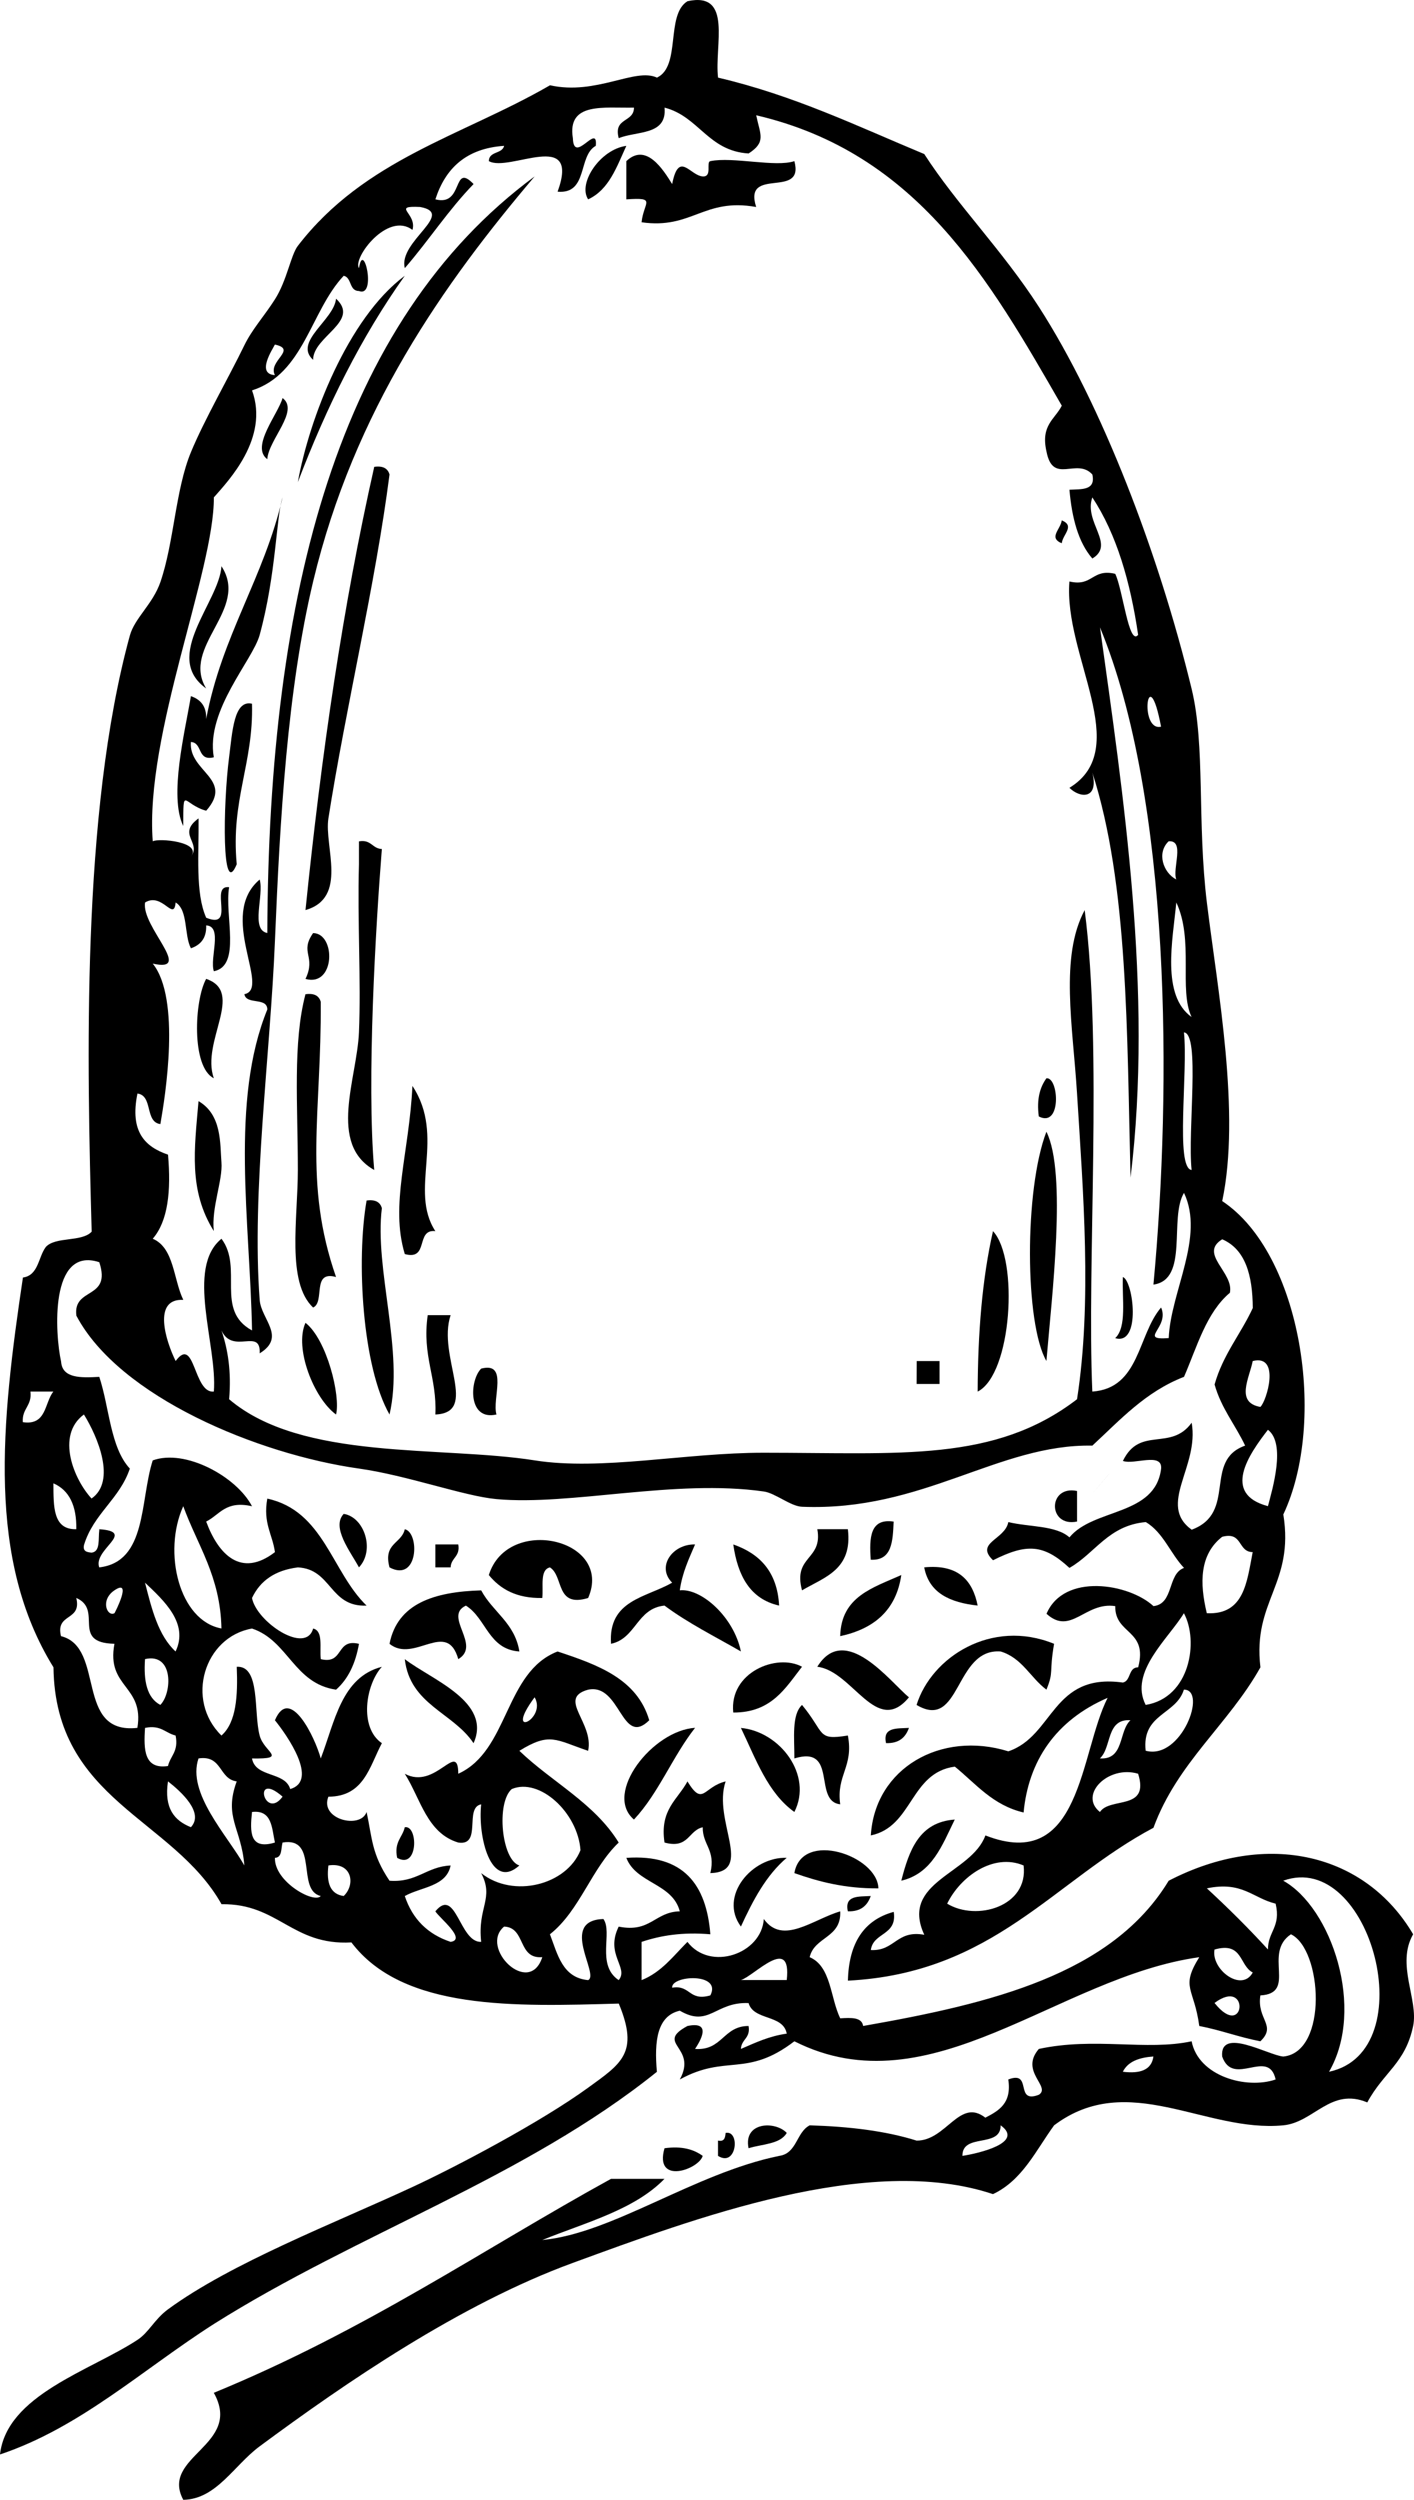 <?xml version="1.0" encoding="UTF-8" standalone="no"?>
<!-- Generator: Adobe Illustrator 13.0.2, SVG Export Plug-In . SVG Version: 6.00 Build 14948)  -->

<svg
   xmlns:dc="http://purl.org/dc/elements/1.1/"
   xmlns:cc="http://creativecommons.org/ns#"
   xmlns:rdf="http://www.w3.org/1999/02/22-rdf-syntax-ns#"
   xmlns:svg="http://www.w3.org/2000/svg"
   xmlns="http://www.w3.org/2000/svg"
   xmlns:sodipodi="http://sodipodi.sourceforge.net/DTD/sodipodi-0.dtd"
   xmlns:inkscape="http://www.inkscape.org/namespaces/inkscape"
   id="Layer_1"
   enable-background="new 0 0 169.853 300.184"
   xml:space="preserve"
   viewBox="0 0 169.842 300.123"
   version="1.1"
   y="0px"
   x="0px"
   sodipodi:docname="acorn-logo-original.svg"
   width="169.842"
   height="300.123"
   inkscape:version="0.92.3 (2405546, 2018-03-11)"><defs
   id="defs119" /><sodipodi:namedview
   pagecolor="#ffffff"
   bordercolor="#666666"
   borderopacity="1"
   objecttolerance="10"
   gridtolerance="10"
   guidetolerance="10"
   inkscape:pageopacity="0"
   inkscape:pageshadow="2"
   inkscape:window-width="659"
   inkscape:window-height="480"
   id="namedview117"
   showgrid="false"
   fit-margin-top="0"
   fit-margin-left="0"
   fit-margin-right="0"
   fit-margin-bottom="0"
   inkscape:zoom="0.7861845"
   inkscape:cx="-63.903531"
   inkscape:cy="150.097"
   inkscape:window-x="194"
   inkscape:window-y="67"
   inkscape:window-maximized="0"
   inkscape:current-layer="Layer_1" />
<path
   d="m 70.644,23.934 c -1.27,-1.939 1.463,-6.007 4.588,-6.423 -1.157,2.516 -2.075,5.266 -4.588,6.423 z"
   id="path2"
   inkscape:connector-curvature="0"
   style="clip-rule:evenodd;fill-rule:evenodd" />
<path
   d="m 75.232,19.346 c 2.363,-2.255 4.409,0.982 5.503,2.753 0.799,-4.058 2.147,-1.016 3.67,-0.918 1.195,0.077 0.362,-1.721 0.918,-1.835 2.699,-0.557 7.837,0.764 10.092,0 1.259,4.622 -6.175,0.553 -4.589,5.505 -6.328,-1.129 -7.694,2.703 -13.762,1.835 0.235,-2.417 1.89,-3.011 -1.833,-2.751 -0.003,-1.53 0.001,-3.061 0.001,-4.589 z"
   id="path4"
   inkscape:connector-curvature="0"
   style="clip-rule:evenodd;fill-rule:evenodd" />
<path
   d="m 40.363,35.861 c 2.957,2.722 -2.769,4.521 -2.752,7.342 -2.4,-2.166 2.513,-4.775 2.752,-7.342 z"
   id="path6"
   inkscape:connector-curvature="0"
   style="clip-rule:evenodd;fill-rule:evenodd" />
<path
   d="m 33.941,47.789 c 2.057,1.529 -1.684,4.984 -1.835,7.34 -2.027,-1.496 1.28,-5.385 1.835,-7.34 z"
   id="path8"
   inkscape:connector-curvature="0"
   style="clip-rule:evenodd;fill-rule:evenodd" />
<path
   d="m 44.951,56.048 c 1.066,-0.149 1.633,0.202 1.835,0.918 -1.672,13.071 -5.283,28.142 -7.34,41.289 -0.528,3.368 2.397,9.521 -2.753,11.01 1.898,-18.59 4.48,-36.5 8.258,-53.215 z"
   id="path10"
   inkscape:connector-curvature="0"
   style="clip-rule:evenodd;fill-rule:evenodd" />
<path
   d="m 127.53,62.472 c 1.631,0.672 0.131,1.667 0,2.752 -1.63,-0.673 -0.13,-1.667 0,-2.752 z"
   id="path12"
   inkscape:connector-curvature="0"
   style="clip-rule:evenodd;fill-rule:evenodd" />
<path
   d="m 26.599,67.977 c 3.42,5.205 -4.906,9.612 -1.835,14.68 -5.352,-3.834 1.596,-10.407 1.835,-14.68 z"
   id="path14"
   inkscape:connector-curvature="0"
   style="clip-rule:evenodd;fill-rule:evenodd" />
<path
   d="m 43.116,101.013 c 1.482,-0.258 1.579,0.868 2.751,0.918 -0.723,9.108 -1.85,27.774 -0.917,38.538 -5.576,-3.151 -2.072,-10.954 -1.835,-16.518 0.263,-6.201 -0.196,-13.354 0,-20.185 10e-4,-0.93 10e-4,-1.85 10e-4,-2.76 z"
   id="path16"
   inkscape:connector-curvature="0"
   style="clip-rule:evenodd;fill-rule:evenodd" />
<path
   d="m 37.611,112.023 c 2.759,0.04 2.664,6.513 -0.918,5.505 1.314,-2.75 -0.749,-3.13 0.918,-5.51 z"
   id="path18"
   inkscape:connector-curvature="0"
   style="clip-rule:evenodd;fill-rule:evenodd" />
<path
   d="m 24.764,117.523 c 4.688,1.59 -0.646,7.5 0.918,11.929 -2.712,-1.34 -2.34,-9.37 -0.918,-11.93 z"
   id="path20"
   inkscape:connector-curvature="0"
   style="clip-rule:evenodd;fill-rule:evenodd" />
<path
   d="m 36.693,119.364 c 1.068,-0.149 1.633,0.202 1.835,0.917 0.089,13.409 -2.117,21.687 1.835,33.034 -2.963,-0.821 -1.288,2.991 -2.752,3.667 -3.222,-3.024 -1.835,-10.688 -1.835,-16.514 0,-7.8 -0.623,-15.29 0.917,-21.11 z"
   id="path22"
   inkscape:connector-curvature="0"
   style="clip-rule:evenodd;fill-rule:evenodd" />
<path
   d="m 125.69,129.453 c 1.497,-0.161 1.852,6.001 -0.915,4.586 -0.28,-2.13 0.16,-3.53 0.92,-4.59 z"
   id="path24"
   inkscape:connector-curvature="0"
   style="clip-rule:evenodd;fill-rule:evenodd" />
<path
   d="m 49.538,130.374 c 4.042,6.121 -0.465,12.492 2.754,17.434 -2.414,-0.272 -0.723,3.561 -3.67,2.752 -1.789,-5.89 0.53,-12.14 0.916,-20.18 z"
   id="path26"
   inkscape:connector-curvature="0"
   style="clip-rule:evenodd;fill-rule:evenodd" />
<path
   d="m 23.847,132.203 c 2.836,1.639 2.572,5.164 2.752,7.34 0.177,2.15 -1.229,5.479 -0.917,8.258 -3.055,-4.9 -2.331,-9.83 -1.835,-15.6 z"
   id="path28"
   inkscape:connector-curvature="0"
   style="clip-rule:evenodd;fill-rule:evenodd" />
<path
   d="m 125.69,135.874 c 2.472,4.951 0.646,19.754 0,27.527 -2.59,-4.45 -2.68,-20.53 0,-27.53 z"
   id="path30"
   inkscape:connector-curvature="0"
   style="clip-rule:evenodd;fill-rule:evenodd" />
<path
   d="m 44.033,144.133 c 1.068,-0.149 1.633,0.202 1.835,0.918 -0.915,7.31 2.694,17.215 0.918,24.772 -3.263,-5.71 -4.009,-18.49 -2.753,-25.69 z"
   id="path32"
   inkscape:connector-curvature="0"
   style="clip-rule:evenodd;fill-rule:evenodd" />
<path
   d="m 119.27,147.804 c 3.121,3.353 2.277,17.182 -1.837,19.269 0.02,-7.03 0.54,-13.54 1.84,-19.27 z"
   id="path34"
   inkscape:connector-curvature="0"
   style="clip-rule:evenodd;fill-rule:evenodd" />
<path
   d="m 134.87,153.314 c 1.266,0.448 2.226,8.271 -0.918,7.341 1.42,-1.34 0.81,-4.7 0.92,-7.34 z"
   id="path36"
   inkscape:connector-curvature="0"
   style="clip-rule:evenodd;fill-rule:evenodd" />
<path
   d="m 51.375,157.893 h 2.752 c -1.643,4.929 3.461,11.716 -1.835,11.929 0.214,-4.49 -1.617,-6.95 -0.917,-11.93 z"
   id="path38"
   inkscape:connector-curvature="0"
   style="clip-rule:evenodd;fill-rule:evenodd" />
<path
   d="m 36.693,158.814 c 2.571,2.016 4.238,8.796 3.67,11.01 -2.655,-1.93 -5.05,-7.98 -3.67,-11.01 z"
   id="path40"
   inkscape:connector-curvature="0"
   style="clip-rule:evenodd;fill-rule:evenodd" />
<path
   d="m 110.1,163.404 h 2.755 v 2.752 H 110.1 c 0.01,-0.92 0.01,-1.84 0.01,-2.75 z"
   id="path42"
   inkscape:connector-curvature="0"
   style="clip-rule:evenodd;fill-rule:evenodd" />
<path
   d="m 57.797,164.314 c 3.315,-0.866 1.281,3.614 1.835,5.507 -3.471,0.79 -3.246,-4.11 -1.835,-5.51 z"
   id="path44"
   inkscape:connector-curvature="0"
   style="clip-rule:evenodd;fill-rule:evenodd" />
<path
   d="m 129.37,179.004 v 3.67 c -3.54,0.72 -3.54,-4.4 0,-3.67 z"
   id="path46"
   inkscape:connector-curvature="0"
   style="clip-rule:evenodd;fill-rule:evenodd" />
<path
   d="m 41.281,181.754 c 2.489,0.377 3.786,4.364 1.835,6.422 -0.997,-1.86 -3.349,-4.8 -1.835,-6.42 z"
   id="path48"
   inkscape:connector-curvature="0"
   style="clip-rule:evenodd;fill-rule:evenodd" />
<path
   d="m 107.34,182.673 c -0.104,2.341 -0.172,4.719 -2.752,4.584 -0.18,-2.62 -0.11,-5 2.75,-4.58 z"
   id="path50"
   inkscape:connector-curvature="0"
   style="clip-rule:evenodd;fill-rule:evenodd" />
<path
   d="m 48.621,183.594 c 1.803,0.414 1.648,6.437 -1.835,4.585 -0.787,-2.92 1.445,-2.84 1.835,-4.58 z"
   id="path52"
   inkscape:connector-curvature="0"
   style="clip-rule:evenodd;fill-rule:evenodd" />
<path
   d="m 98.171,183.594 h 3.671 c 0.586,4.869 -2.815,5.75 -5.507,7.34 -1.122,-4.18 2.517,-3.6 1.838,-7.34 z"
   id="path54"
   inkscape:connector-curvature="0"
   style="clip-rule:evenodd;fill-rule:evenodd" />
<path
   d="m 70.644,191.853 c -3.954,1.194 -2.901,-2.606 -4.588,-3.674 -1.245,0.284 -0.762,2.3 -0.919,3.674 -3.115,0.056 -5.04,-1.079 -6.421,-2.755 2.247,-7.24 15.012,-4.35 11.928,2.76 z"
   id="path56"
   inkscape:connector-curvature="0"
   style="clip-rule:evenodd;fill-rule:evenodd" />
<path
   d="m 52.292,185.423 h 2.753 c 0.257,1.482 -0.868,1.579 -0.918,2.752 h -1.835 v -2.75 z"
   id="path58"
   inkscape:connector-curvature="0"
   style="clip-rule:evenodd;fill-rule:evenodd" />
<path
   d="m 83.487,185.423 c -0.731,1.714 -1.531,3.36 -1.833,5.507 2.561,-0.265 6.478,3.166 7.34,7.341 -3.103,-1.792 -6.373,-3.413 -9.177,-5.507 -3.334,0.336 -3.405,3.935 -6.422,4.588 -0.373,-5.268 4.238,-5.548 7.34,-7.34 -1.904,-1.89 0.004,-4.65 2.752,-4.59 z"
   id="path60"
   inkscape:connector-curvature="0"
   style="clip-rule:evenodd;fill-rule:evenodd" />
<path
   d="m 88.076,185.423 c 3.173,1.109 5.29,3.274 5.507,7.341 -3.495,-0.79 -4.97,-3.59 -5.507,-7.34 z"
   id="path62"
   inkscape:connector-curvature="0"
   style="clip-rule:evenodd;fill-rule:evenodd" />
<path
   d="m 111.01,188.173 c 4.066,-0.392 5.81,1.53 6.422,4.589 -3.3,-0.36 -5.84,-1.49 -6.42,-4.59 z"
   id="path64"
   inkscape:connector-curvature="0"
   style="clip-rule:evenodd;fill-rule:evenodd" />
<path
   d="m 108.26,189.094 c -0.623,4.271 -3.318,6.47 -7.34,7.34 0.11,-4.78 3.97,-5.82 7.34,-7.34 z"
   id="path66"
   inkscape:connector-curvature="0"
   style="clip-rule:evenodd;fill-rule:evenodd" />
<path
   d="m 57.797,190.934 c 1.379,2.596 4.043,3.906 4.588,7.341 -3.722,-0.254 -3.972,-3.98 -6.423,-5.507 -2.761,1.28 1.908,4.749 -0.917,6.425 -1.363,-4.823 -5.298,0.549 -8.259,-1.837 0.954,-4.86 5.375,-6.25 11.011,-6.42 z"
   id="path68"
   inkscape:connector-curvature="0"
   style="clip-rule:evenodd;fill-rule:evenodd" />
<path
   d="m 126.61,197.353 c -0.612,3.551 -0.003,3.264 -0.918,5.504 -1.927,-1.434 -2.916,-3.809 -5.503,-4.585 -5.563,-0.415 -4.75,9.584 -10.096,6.422 1.77,-5.71 8.98,-10.42 16.52,-7.34 z"
   id="path70"
   inkscape:connector-curvature="0"
   style="clip-rule:evenodd;fill-rule:evenodd" />
<path
   d="m 109.18,203.774 c -3.917,4.749 -6.739,-3.158 -11.011,-3.666 3.351,-5.42 8.831,1.91 11.011,3.67 z"
   id="path72"
   inkscape:connector-curvature="0"
   style="clip-rule:evenodd;fill-rule:evenodd" />
<path
   d="m 48.621,199.194 c 3.239,2.479 10.488,5.123 8.259,10.092 -2.442,-3.68 -7.631,-4.61 -8.259,-10.09 z"
   id="path74"
   inkscape:connector-curvature="0"
   style="clip-rule:evenodd;fill-rule:evenodd" />
<path
   d="m 96.335,200.103 c -2.009,2.576 -3.663,5.511 -8.259,5.503 -0.512,-4.82 5.216,-7.15 8.259,-5.5 z"
   id="path76"
   inkscape:connector-curvature="0"
   style="clip-rule:evenodd;fill-rule:evenodd" />
<path
   d="m 95.416,211.113 c 0.011,-2.434 -0.347,-5.238 0.919,-6.421 2.826,3.42 1.729,4.278 5.507,3.67 0.717,3.778 -1.411,4.708 -0.919,8.259 -3.305,-0.36 -0.23,-7.11 -5.504,-5.51 z"
   id="path78"
   inkscape:connector-curvature="0"
   style="clip-rule:evenodd;fill-rule:evenodd" />
<path
   d="m 83.487,207.444 c -2.695,3.42 -4.379,7.852 -7.34,11.007 -3.696,-3.14 2.266,-10.71 7.34,-11.01 z"
   id="path80"
   inkscape:connector-curvature="0"
   style="clip-rule:evenodd;fill-rule:evenodd" />
<path
   d="m 95.416,217.543 c -3.211,-2.296 -4.634,-6.377 -6.422,-10.092 4.701,0.44 8.666,5.66 6.422,10.09 z"
   id="path82"
   inkscape:connector-curvature="0"
   style="clip-rule:evenodd;fill-rule:evenodd" />
<path
   d="m 109.18,207.444 c -0.403,1.128 -1.176,1.882 -2.755,1.833 -0.43,-1.95 1.31,-1.74 2.75,-1.83 z"
   id="path84"
   inkscape:connector-curvature="0"
   style="clip-rule:evenodd;fill-rule:evenodd" />
<path
   d="m 82.573,213.874 c 1.885,3.08 1.896,0.643 4.584,0 -1.583,4.727 3.461,10.842 -1.833,11.01 0.661,-2.804 -0.937,-3.345 -0.918,-5.507 -1.751,0.393 -1.662,2.621 -4.588,1.837 -0.599,-3.97 1.586,-5.15 2.755,-7.34 z"
   id="path86"
   inkscape:connector-curvature="0"
   style="clip-rule:evenodd;fill-rule:evenodd" />
<path
   d="m 114.68,218.453 c -1.512,3.076 -2.71,6.466 -6.422,7.34 0.94,-3.65 2.14,-7.04 6.42,-7.34 z"
   id="path88"
   inkscape:connector-curvature="0"
   style="clip-rule:evenodd;fill-rule:evenodd" />
<path
   d="m 48.621,219.374 c 1.621,-0.291 1.637,5.142 -0.918,3.674 -0.388,-1.92 0.629,-2.43 0.918,-3.67 z"
   id="path90"
   inkscape:connector-curvature="0"
   style="clip-rule:evenodd;fill-rule:evenodd" />
<path
   d="m 105.51,226.714 c -4.01,0.029 -7.157,-0.796 -10.096,-1.834 0.901,-5.2 9.986,-2.1 10.096,1.83 z"
   id="path92"
   inkscape:connector-curvature="0"
   style="clip-rule:evenodd;fill-rule:evenodd" />
<path
   d="m 94.498,223.043 c -2.479,2.106 -4.059,5.115 -5.504,8.255 -2.699,-3.65 1.341,-8.41 5.504,-8.25 z"
   id="path94"
   inkscape:connector-curvature="0"
   style="clip-rule:evenodd;fill-rule:evenodd" />
<path
   d="m 104.59,227.633 c -0.399,1.128 -1.176,1.886 -2.751,1.837 -0.43,-1.96 1.31,-1.75 2.75,-1.84 z"
   id="path96"
   inkscape:connector-curvature="0"
   style="clip-rule:evenodd;fill-rule:evenodd" />
<path
   d="m 94.498,256.074 c -0.777,1.366 -2.954,1.329 -4.585,1.837 -0.647,-3.18 3.215,-3.29 4.585,-1.84 z"
   id="path98"
   inkscape:connector-curvature="0"
   style="clip-rule:evenodd;fill-rule:evenodd" />
<path
   d="m 87.157,256.074 c 1.781,-0.362 1.341,4.182 -0.914,2.755 v -1.837 c 0.78,0.17 0.862,-0.36 0.914,-0.92 z"
   id="path100"
   inkscape:connector-curvature="0"
   style="clip-rule:evenodd;fill-rule:evenodd" />
<path
   d="m 79.817,257.913 c 2.128,-0.291 3.524,0.149 4.588,0.918 -0.466,1.64 -5.857,3.53 -4.588,-0.92 z"
   id="path102"
   inkscape:connector-curvature="0"
   style="clip-rule:evenodd;fill-rule:evenodd" />
<path
   d="m 11.919,183.594 c 4.54,0.313 -0.764,2.408 0,4.585 5.751,-0.672 4.872,-7.972 6.424,-12.844 3.885,-1.426 10.071,1.931 11.927,5.504 -3.172,-0.725 -3.872,1.022 -5.505,1.837 1.464,3.957 4.189,6.799 8.259,3.67 -0.293,-2.154 -1.449,-3.446 -0.917,-6.426 6.784,1.475 7.725,8.793 11.927,12.848 -4.471,0.19 -4.172,-4.391 -8.257,-4.589 -2.724,0.336 -4.527,1.591 -5.507,3.674 0.536,2.86 6.464,6.854 7.342,3.666 1.245,0.284 0.76,2.3 0.917,3.674 2.824,0.68 1.764,-2.52 4.588,-1.837 -0.409,2.345 -1.288,4.219 -2.753,5.504 -5.072,-0.739 -5.733,-5.889 -10.094,-7.341 -5.753,1.016 -8.044,8.572 -3.67,12.848 1.788,-1.576 1.979,-4.753 1.837,-8.255 2.863,-0.172 2.008,5.443 2.751,8.255 0.538,2.038 3.464,2.818 -0.918,2.751 0.422,2.334 3.967,1.542 4.588,3.674 3.467,-1.004 -0.409,-6.496 -1.835,-8.258 1.789,-4.257 4.826,2.075 5.505,4.584 1.695,-4.42 2.479,-9.752 7.34,-11.006 -1.953,2.146 -2.755,7.291 0,9.173 -1.486,2.797 -2.143,6.418 -6.422,6.422 -1.094,2.729 3.866,3.942 4.587,1.837 0.676,3.133 0.59,5.04 2.753,8.255 3.304,0.246 4.422,-1.695 7.34,-1.833 -0.508,2.55 -3.547,2.568 -5.505,3.67 0.917,2.756 2.751,4.589 5.505,5.503 1.949,-0.291 -1.311,-2.837 -1.835,-3.666 2.496,-3.024 2.892,3.774 5.505,3.666 -0.463,-4.185 1.594,-5.196 0,-8.255 3.853,3.059 10.26,1.438 11.929,-2.751 -0.325,-4.54 -4.941,-8.744 -8.259,-7.341 -1.882,1.646 -1.225,8.513 0.918,9.174 -3.438,3.08 -5.01,-3.514 -4.588,-7.34 -2.064,0.381 0.138,5.028 -2.751,4.588 -3.766,-1.131 -4.523,-5.264 -6.424,-8.259 3.724,2.009 6.394,-4.106 6.424,0 6.102,-2.767 5.531,-12.208 11.928,-14.68 4.828,1.594 9.555,3.289 11.011,8.259 -3.349,3.285 -3.428,-4.484 -7.34,-3.674 -3.763,1.037 0.713,3.935 0,7.34 -3.92,-1.322 -4.592,-2.267 -8.259,0 3.898,3.748 9.017,6.276 11.929,11.014 -3.286,3.137 -4.67,8.177 -8.258,11.011 0.926,2.438 1.508,5.22 4.588,5.507 1.411,-0.649 -3.558,-7.153 1.833,-7.34 1.154,1.612 -0.9,5.503 1.837,7.34 1.244,-1.509 -1.658,-3.069 0,-6.426 3.831,0.773 4.331,-1.781 7.34,-1.833 -0.885,-3.397 -5.234,-3.33 -6.422,-6.422 6.896,-0.478 9.618,3.226 10.092,9.174 -3.341,-0.284 -5.97,0.146 -8.259,0.914 v 4.593 c 2.405,-0.963 3.82,-2.912 5.507,-4.593 2.729,3.577 8.901,1.449 9.173,-2.747 2.273,3.181 5.925,0.029 9.177,-0.919 0.161,3.219 -3.099,3.017 -3.67,5.503 2.58,1.091 2.472,4.869 3.67,7.341 1.303,-0.079 2.599,-0.149 2.752,0.918 15.355,-2.688 29.895,-6.197 36.701,-17.436 11.909,-6.164 23.678,-3.226 29.363,6.426 -2.075,3.61 0.654,7.837 0,11.01 -0.926,4.48 -3.539,5.529 -5.507,9.177 -4.409,-1.84 -6.402,2.397 -10.092,2.752 -9.359,0.9 -18.645,-6.683 -27.527,0 -2.188,3.01 -3.804,6.594 -7.34,8.259 -14.882,-4.977 -35.936,2.945 -50.466,8.255 -13.618,4.98 -27.432,14.49 -37.619,22.024 -3.082,2.281 -5.203,6.358 -9.175,6.421 -2.813,-5.268 7.209,-6.515 3.67,-12.847 18.317,-7.52 32.286,-17.208 47.713,-25.69 h 6.422 c -3.614,3.723 -9.453,5.23 -14.681,7.344 8.408,-0.776 18.283,-8.02 28.446,-10.096 2.154,-0.291 2.054,-2.837 3.67,-3.67 4.757,0.139 9.121,0.668 12.844,1.833 3.569,0.03 5.156,-5.182 8.258,-2.751 1.609,-0.841 3.189,-1.707 2.756,-4.589 2.968,-1.135 0.698,2.972 3.67,1.837 1.516,-0.979 -2.345,-2.785 0,-5.503 6.709,-1.449 12.899,0.254 18.351,-0.919 0.825,4.208 6.59,5.795 10.092,4.585 -0.858,-3.846 -5.085,1.001 -6.422,-2.752 -0.313,-3.617 5.57,-0.146 7.34,0 5.41,-0.533 4.689,-12.869 0.919,-14.68 -3.405,2.273 0.791,7.09 -3.67,7.34 -0.459,2.886 1.997,3.588 0,5.507 -2.572,-0.489 -4.771,-1.348 -7.34,-1.837 -0.62,-4.622 -2.293,-4.569 0,-8.259 -16.98,2.356 -32.24,18.373 -48.634,10.096 -5.753,4.406 -8.184,1.516 -13.762,4.585 2.166,-3.954 -3.058,-4.271 0.918,-6.422 3.05,-0.631 1.479,1.896 0.915,2.756 3.293,0.231 3.364,-2.756 6.426,-2.756 0.258,1.482 -0.87,1.579 -0.919,2.756 1.714,-0.735 3.36,-1.538 5.504,-1.837 -0.419,-2.334 -3.966,-1.539 -4.585,-3.67 -4.018,-0.168 -4.72,2.982 -8.259,0.914 -2.74,0.627 -3.077,3.655 -2.752,7.34 -15.834,12.729 -35.93,19.378 -53.22,30.279 -8.582,5.48 -16.035,12.43 -25.682,15.66 0.805,-7.146 10.863,-10.054 16.518,-13.762 1.368,-0.896 2.035,-2.472 3.67,-3.67 7.609,-5.574 20.023,-10.35 29.36,-14.681 5.216,-2.419 15.354,-7.754 21.106,-11.928 3.98,-2.891 6.134,-4.175 3.67,-10.092 -12.433,0.354 -25.911,0.847 -32.116,-7.345 -7.127,0.403 -8.767,-4.688 -15.599,-4.585 -5.843,-10.367 -19.984,-12.436 -20.186,-28.441 -7.994,-12.926 -6.304,-29.155 -3.67,-46.797 1.885,-0.258 1.831,-2.453 2.753,-3.672 1.173,-1.273 4.331,-0.562 5.505,-1.835 -0.551,-20.062 -1.281,-50.175 4.586,-71.568 0.579,-2.109 2.761,-3.776 3.67,-6.423 1.646,-4.794 1.796,-11.072 3.67,-15.599 1.619,-3.907 4.422,-8.737 6.423,-12.845 0.936,-1.923 2.412,-3.524 3.67,-5.507 1.454,-2.291 1.891,-5.301 2.753,-6.421 8.042,-10.439 19.797,-13.202 30.279,-19.269 5.552,1.236 10.222,-2.152 12.847,-0.918 2.92,-1.359 1.012,-7.547 3.67,-9.175 5.477,-1.195 3.207,5.356 3.67,9.175 9.169,2.147 16.778,5.854 24.771,9.177 3.913,6.071 9.346,11.496 13.766,18.35 7.579,11.763 14.408,29.616 18.351,45.878 1.654,6.825 0.646,15.979 1.833,25.692 1.27,10.346 4.069,25.228 1.837,35.784 9.543,6.323 12.601,26.471 7.34,37.619 1.337,8.374 -3.711,10.356 -2.751,18.354 -3.842,6.862 -9.98,11.428 -12.848,19.265 -11.992,6.362 -19.238,17.466 -36.7,18.354 0.101,-4.488 1.9,-7.277 5.503,-8.259 0.434,2.879 -2.468,2.423 -2.752,4.585 2.901,0.149 3.065,-2.438 6.422,-1.833 -2.964,-6.415 5.664,-7.296 7.34,-11.929 11.556,4.518 11.313,-9.872 14.681,-16.518 -6.257,2.703 -9.513,7.602 -10.092,13.766 -3.715,-0.874 -5.728,-3.446 -8.259,-5.507 -5.398,0.717 -5.028,7.206 -10.092,8.259 0.489,-8.061 8.394,-12.612 16.518,-10.096 5.488,-1.849 5.22,-9.457 13.762,-8.255 0.997,-0.228 0.624,-1.826 1.833,-1.833 1.206,-4.57 -2.822,-3.905 -2.751,-7.344 -3.629,-0.557 -5.32,3.588 -8.259,0.918 2.099,-4.939 9.924,-3.629 12.847,-0.918 2.479,-0.273 1.646,-3.857 3.67,-4.589 -1.639,-1.725 -2.482,-4.245 -4.588,-5.503 -4.495,0.396 -6.06,3.726 -9.174,5.503 -3.099,-2.86 -5.145,-2.949 -9.177,-0.919 -2.218,-2.128 1.434,-2.452 1.837,-4.584 2.449,0.604 5.73,0.384 7.34,1.837 2.894,-3.532 10.32,-2.528 11.011,-8.259 0.153,-1.994 -3.256,-0.418 -4.589,-0.919 2.042,-4.233 5.742,-1.112 8.259,-4.588 0.934,5.298 -4.159,9.834 0,12.847 5.511,-2.038 1.344,-8.311 6.422,-10.096 -1.177,-2.494 -2.867,-4.473 -3.67,-7.34 1.004,-3.58 3.136,-6.041 4.588,-9.177 -0.022,-3.954 -0.892,-7.057 -3.67,-8.255 -2.856,1.749 1.434,3.983 0.919,6.422 -2.826,2.378 -3.939,6.462 -5.508,10.092 -4.633,1.792 -7.672,5.174 -11.01,8.258 -11.32,-0.209 -20.333,7.923 -34.867,7.341 -1.374,-0.053 -3.211,-1.636 -4.589,-1.833 -10.686,-1.527 -23.174,1.721 -32.114,0.914 -3.874,-0.347 -10.73,-2.853 -16.515,-3.666 -12.138,-1.71 -28.795,-8.603 -33.949,-18.354 -0.441,-3.494 4.247,-1.866 2.751,-6.422 -5.996,-1.971 -5.316,8.636 -4.588,11.929 0.136,2.005 2.313,1.968 4.588,1.834 1.219,3.674 1.314,8.475 3.67,11.014 -1.226,3.666 -4.368,5.417 -5.505,9.173 -0.168,0.78 0.358,0.866 0.918,0.919 1.077,-0.13 0.775,-1.65 0.919,-2.73 z M 136.709,76.233 c -0.94,-6.397 -2.587,-12.091 -5.503,-16.517 -1.061,2.981 2.804,5.645 0,7.34 -1.702,-1.968 -2.453,-4.887 -2.752,-8.259 1.441,-0.086 3.182,0.123 2.752,-1.833 -1.9,-2.074 -4.738,1.279 -5.507,-2.753 -0.725,-3.174 1.022,-3.874 1.837,-5.505 -8.711,-15.147 -17.361,-30.354 -36.705,-34.868 0.485,2.345 1.218,3.211 -0.914,4.589 -4.891,-0.31 -5.959,-4.443 -10.096,-5.507 0.317,3.375 -3.342,2.776 -5.503,3.672 -0.668,-2.503 1.822,-1.848 1.833,-3.672 -3.588,0.081 -8.05,-0.709 -7.34,3.672 0.101,3.25 3.035,-1.951 2.751,0.917 -2.165,1.196 -0.899,5.826 -4.585,5.505 2.774,-7.676 -5.833,-2.275 -8.258,-3.67 0.009,-1.212 1.607,-0.838 1.835,-1.835 -4.586,0.308 -7.064,2.726 -8.258,6.423 3.444,0.909 1.999,-4.508 4.588,-1.835 -3.017,3.101 -5.417,6.817 -8.259,10.092 -0.831,-3.192 6.164,-6.562 1.835,-7.34 -3.519,-0.166 -0.332,0.752 -0.918,2.754 -2.99,-2.257 -7.23,3.431 -6.421,4.586 0.528,-3.495 2.146,3.573 0,2.753 -1.213,-0.011 -0.84,-1.607 -1.835,-1.835 -4.002,4.256 -4.758,11.759 -11.012,13.764 2.091,5.751 -2.879,10.891 -4.587,12.845 0.056,8.832 -8.312,28.515 -7.34,41.29 0.704,-0.403 5.966,0.056 4.586,1.837 1.311,-1.693 -1.721,-2.683 0.918,-4.589 0.05,4.232 -0.407,8.97 0.917,11.929 3.612,1.469 0.319,-3.963 2.753,-3.67 -0.571,3.405 1.492,9.442 -1.835,10.092 -0.528,-1.613 1.109,-5.392 -0.918,-5.505 0.05,1.579 -0.706,2.352 -1.835,2.753 -0.838,-1.609 -0.315,-4.579 -1.835,-5.505 -0.22,2.365 -1.578,-1.26 -3.67,0 -0.495,2.888 5.947,8.466 0.918,7.34 3.396,4.213 1.502,15.952 0.917,19.269 -1.889,-0.252 -0.863,-3.418 -2.751,-3.67 -0.952,4.622 0.937,6.403 3.67,7.34 0.377,4.353 0.009,7.961 -1.835,10.094 2.578,1.09 2.472,4.868 3.67,7.34 -3.733,-0.19 -2.097,4.954 -0.918,7.34 2.332,-3.15 2.121,3.924 4.588,3.67 0.442,-5.548 -3.416,-14.825 0.917,-18.35 2.647,3.528 -0.818,8.564 3.67,11.01 -0.247,-13.103 -2.647,-27.541 1.837,-38.538 -0.015,-1.516 -2.546,-0.513 -2.754,-1.835 3.231,-0.629 -3.285,-9.442 1.835,-13.764 0.545,1.9 -1.135,6.028 0.918,6.423 0.13,-40.853 8.525,-73.442 32.114,-90.839 -10.896,12.843 -21.7,28.078 -26.609,48.631 -3.097,12.961 -3.991,28.584 -4.588,43.125 -0.564,13.745 -2.808,30.148 -1.835,43.126 0.177,2.355 3.218,4.432 0,6.422 0.155,-3.137 -3.228,0.209 -4.588,-2.752 0.772,2.285 1.202,4.914 0.918,8.259 8.731,7.434 25.417,5.556 36.703,7.34 8.032,1.27 18.05,-0.922 27.525,-0.918 16.432,0.007 27.718,1.165 37.619,-6.422 1.814,-11.679 0.731,-24.914 0,-36.703 -0.504,-8.154 -2.079,-16.426 0.919,-22.022 2.18,16.92 0.242,42.391 0.918,57.806 5.716,-0.399 5.429,-6.802 8.259,-10.095 1.071,2.404 -2.834,3.95 0.915,3.674 0.238,-5.593 4.349,-12.147 1.836,-17.436 -1.825,3.067 0.62,10.41 -3.67,11.014 2.218,-23.686 2.117,-58.257 -6.422,-78.912 2.764,19.87 6.418,43.738 3.671,66.063 -0.438,-17.301 -0.258,-35.22 -4.589,-48.629 0.799,3.183 -1.411,3.147 -2.752,1.835 7.722,-4.714 -0.724,-15.86 0,-24.774 2.805,0.665 2.696,-1.583 5.504,-0.918 0.91,1.882 1.63,8.677 2.74,7.338 z m -103.69,-31.197 c -0.877,-1.71 2.748,-3.067 0,-3.67 -0.269,0.562 -2.283,3.532 0,3.67 z m 106.44,42.207 c -1.58,-8.375 -2.7,0.646 0,0 z m 1.83,18.348 c -0.5,-1.333 1.071,-4.742 -0.918,-4.588 -1.45,1.38 -0.67,3.76 0.92,4.59 z m 1.84,16.52 c -1.561,-3.312 0.295,-9.207 -1.837,-13.764 -0.43,4.5 -1.82,11.16 1.84,13.76 z m 0,18.35 c -0.497,-4.725 1.063,-16.331 -0.919,-16.518 0.5,4.73 -1.06,16.33 0.92,16.52 z m 8.26,28.45 c 0.75,-0.669 2.46,-6.355 -0.919,-5.508 -0.4,2.04 -2.11,4.98 0.92,5.51 z m -148.65,1.83 c 2.876,0.429 2.585,-2.308 3.67,-3.671 H 3.655 c 0.207,1.73 -1.034,2.02 -0.916,3.67 z m 8.258,9.17 c 2.993,-2.098 0.739,-7.418 -0.918,-10.092 -3.418,2.53 -1.165,7.85 0.918,10.09 z m 141.3,0.92 c 0.52,-1.99 2.192,-7.513 0,-9.174 -2.29,2.95 -5.57,7.69 0,9.17 z m -143.13,2.76 c 0.044,-2.8 -0.834,-4.674 -2.753,-5.507 0.018,2.74 -0.086,5.59 2.753,5.51 z m 17.432,11.92 c -0.127,-6.295 -2.879,-9.965 -4.587,-14.68 -2.494,5.52 -0.491,13.76 4.587,14.68 z m 118.36,-1.83 c 4.499,0.213 4.809,-3.76 5.507,-7.34 -1.825,-0.012 -1.168,-2.506 -3.67,-1.833 -2.71,2.12 -2.72,5.54 -1.84,9.17 z m -131.21,0 c 0.03,-0.015 2.207,-4.245 0,-2.752 -1.751,1.18 -0.872,3.22 0,2.75 z m 7.34,4.59 c 1.619,-3.383 -1.426,-6.127 -3.67,-8.259 0.804,3.17 1.596,6.35 3.67,8.26 z m -13.764,-1.84 c 5.386,1.344 1.607,11.85 9.177,11.014 0.847,-5.13 -3.764,-4.801 -2.754,-10.096 -5.307,-0.108 -1.301,-4.077 -4.586,-5.503 0.683,2.83 -2.52,1.77 -1.837,4.59 z m 130.29,8.26 c 5.354,-0.882 6.388,-7.691 4.588,-11.011 -1.83,3.03 -6.62,7.06 -4.59,11.01 z m -118.36,0 c 1.413,-1.396 1.635,-6.292 -1.835,-5.504 -0.19,2.63 0.233,4.66 1.835,5.5 z m 118.36,5.5 c 4.278,1.157 7.444,-7.333 4.588,-7.34 -0.93,3.05 -5.08,2.88 -4.59,7.34 z m -73.4,-6.42 c -3.817,5.15 1.521,2.62 0,0 z m 67.9,7.34 c 2.946,0.194 2.233,-3.271 3.671,-4.584 -2.95,-0.2 -2.23,3.27 -3.67,4.58 z m -111.94,0.92 c 0.287,-1.239 1.305,-1.751 0.917,-3.67 -1.24,-0.288 -1.753,-1.304 -3.67,-0.915 -0.182,2.62 -0.115,5 2.753,4.58 z m 9.174,11.93 c -0.354,-4.491 -2.507,-5.769 -0.916,-10.092 -2.166,-0.284 -1.708,-3.188 -4.589,-2.756 -1.419,4.16 3.437,9.2 5.505,12.85 z m 102.77,-6.42 c 1.222,-1.833 5.996,-0.123 4.585,-4.589 -3.58,-1.07 -7.18,2.53 -4.59,4.59 z m -109.19,1.83 c 1.619,-1.725 -1.144,-4.249 -2.751,-5.503 -0.494,3.24 0.778,4.72 2.751,5.5 z m 11.012,-3.67 c -3.709,-3.23 -2.165,2.95 0,0 z m -0.918,5.51 c -0.386,-1.755 -0.333,-3.95 -2.753,-3.67 -0.257,2.39 -0.309,4.59 2.753,3.67 z m 5.505,6.42 c -2.981,-0.688 -0.206,-7.135 -4.587,-6.422 -0.207,0.71 -0.026,1.808 -0.918,1.837 -0.095,2.89 4.766,5.56 5.505,4.58 z m 75.242,0.92 c 3.531,2.144 9.785,0.337 9.177,-4.588 -3.64,-1.53 -7.61,1.35 -9.18,4.59 z m -72.489,-0.92 c 1.445,-1.362 1.021,-4.1 -1.835,-3.67 -0.257,2.09 0.221,3.45 1.835,3.67 z m 118.36,21.1 c 11.45,-2.441 4.977,-26.717 -5.504,-22.938 5.79,3.23 9.89,15.35 5.5,22.94 z m -7.34,-14.68 c -0.019,-2.158 1.584,-2.699 0.919,-5.504 -2.718,-0.646 -3.995,-2.732 -8.259,-1.836 2.55,2.35 5.01,4.79 7.34,7.34 z m -87.164,0.92 c -2.994,0.243 -1.945,-3.562 -4.586,-3.67 -3.037,2.53 3.023,8.5 4.586,3.67 z m 85.334,1.84 c -1.628,-0.821 -1.168,-3.726 -4.588,-2.755 -0.45,2.37 3.25,5.2 4.59,2.76 z m -61.476,0.91 h 5.504 c 0.615,-5.51 -3.899,-0.49 -5.504,0 z m -3.67,1.84 c 1.415,-2.771 -4.749,-2.416 -4.588,-0.919 2.21,-0.38 1.993,1.67 4.588,0.92 z m 60.556,0.91 c 3.7,4.63 4.3,-3.2 0,0 z m -11.01,8.26 c 2.091,0.258 3.45,-0.216 3.67,-1.833 -1.71,0.12 -3.06,0.6 -3.67,1.83 z m -19.27,10.1 c 1.911,-0.299 7.501,-1.575 4.589,-3.67 0.03,2.78 -4.62,0.88 -4.59,3.67 z"
   id="path104"
   inkscape:connector-curvature="0"
   style="clip-rule:evenodd;fill-rule:evenodd" />
<path
   d="m 48.621,33.109 c -5.219,7.319 -9.382,15.698 -12.845,24.774 1.344,-7.533 5.992,-19.693 12.845,-24.774 z"
   id="path106"
   inkscape:connector-curvature="0"
   style="clip-rule:evenodd;fill-rule:evenodd" />
<path
   d="m 25.682,90.916 c -2.035,0.504 -1.307,-1.753 -2.753,-1.835 -0.286,3.586 5.214,4.42 1.835,8.256 -2.837,-0.792 -2.733,-3.112 -2.751,1.837 -1.751,-3.618 0.222,-11.378 0.917,-15.599 1.129,0.399 1.885,1.174 1.835,2.751 1.876,-10.052 6.935,-16.922 9.177,-26.609 -0.766,2.203 -0.747,9.188 -2.753,16.517 -0.838,3.057 -6.5,9.044 -5.507,14.682 z"
   id="path108"
   inkscape:connector-curvature="0"
   style="clip-rule:evenodd;fill-rule:evenodd" />
<path
   d="m 30.269,84.492 c 0.188,7.223 -2.563,11.505 -1.833,19.269 -1.816,4.351 -1.652,-7.157 -0.919,-12.845 0.392,-3.043 0.572,-6.937 2.752,-6.426 z"
   id="path110"
   inkscape:connector-curvature="0"
   style="clip-rule:evenodd;fill-rule:evenodd" />
<path
   d="m 133.03,177.173 c 1.73,-2.06 -4.6,5.46 0,0 z"
   id="path112"
   inkscape:connector-curvature="0"
   style="clip-rule:evenodd;fill-rule:evenodd" />
</svg>